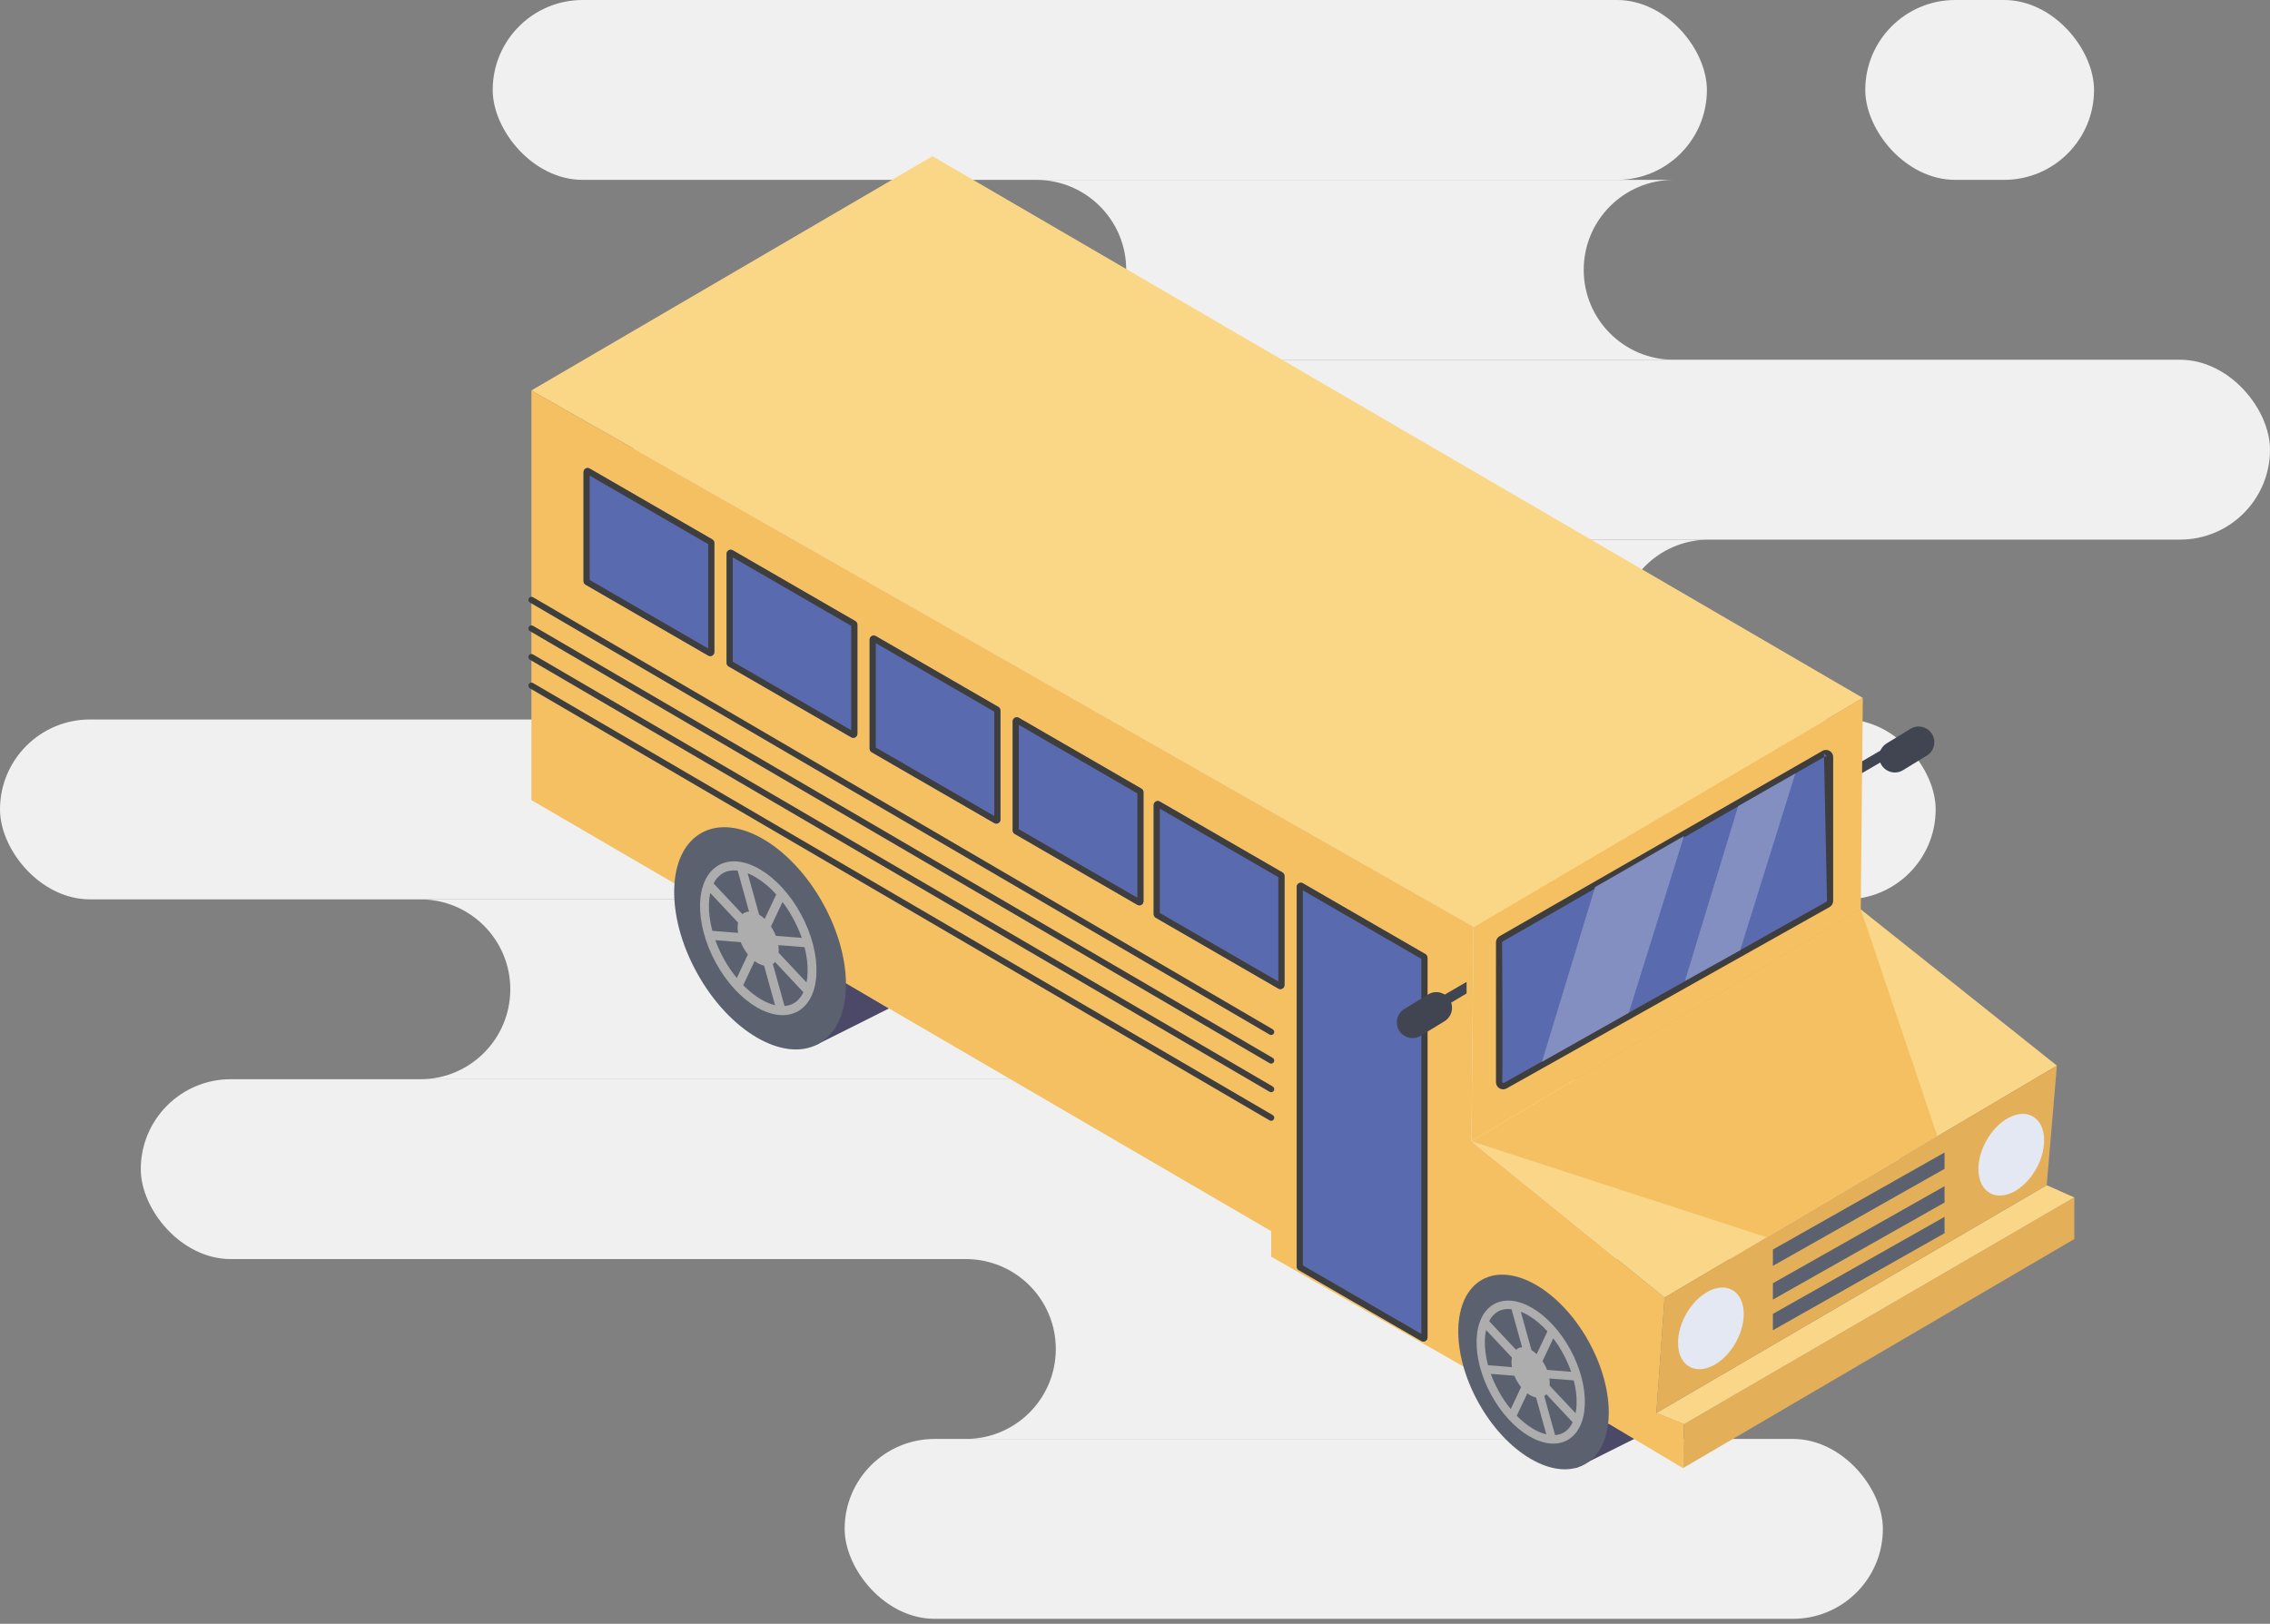 <svg width="116" height="83" viewBox="0 0 116 83" fill="none" xmlns="http://www.w3.org/2000/svg">
<rect x="0" y="0" width="116" height="83" fill="#808080" stroke="none"/>
<rect x="25.178" width="62.047" height="9.194" rx="4.597" fill="#F0F0F0"/>
<rect x="95.318" width="11.69" height="9.194" rx="4.597" fill="#F0F0F0"/>
<rect x="32.372" y="18.388" width="83.628" height="9.194" rx="4.597" fill="#F0F0F0"/>
<path fill-rule="evenodd" clip-rule="evenodd" d="M52.954 18.388H85.527C82.989 18.388 80.93 16.33 80.93 13.791C80.93 11.252 82.989 9.194 85.527 9.194H52.954C55.493 9.194 57.551 11.252 57.551 13.791C57.551 16.33 55.493 18.388 52.954 18.388Z" fill="#F0F0F0"/>
<rect x="98.915" y="45.97" width="98.915" height="9.194" rx="4.597" transform="rotate(-180 98.915 45.97)" fill="#F0F0F0"/>
<rect x="97.117" y="64.357" width="89.923" height="9.194" rx="4.597" transform="rotate(-180 97.117 64.357)" fill="#F0F0F0"/>
<rect x="96.217" y="82.745" width="53.054" height="9.194" rx="4.597" transform="rotate(-180 96.217 82.745)" fill="#F0F0F0"/>
<path fill-rule="evenodd" clip-rule="evenodd" d="M95.229 64.357C95.225 64.357 95.221 64.357 95.217 64.357L36.969 64.357L36.954 64.357L49.357 64.357C51.895 64.357 53.953 66.415 53.953 68.954C53.953 71.488 51.903 73.543 49.371 73.551L81.918 73.551C79.385 73.545 77.333 71.489 77.333 68.954C77.333 66.415 79.391 64.357 81.93 64.357L95.229 64.357Z" fill="#F0F0F0"/>
<path fill-rule="evenodd" clip-rule="evenodd" d="M42.264 32.179C42.264 34.717 40.207 36.774 37.67 36.776L87.124 36.776C87.157 36.776 87.191 36.776 87.225 36.775C84.732 36.721 82.728 34.684 82.728 32.179C82.728 29.674 84.732 27.637 87.225 27.583C87.191 27.582 87.157 27.582 87.124 27.582L28.876 27.582L28.87 27.582L37.666 27.582C40.205 27.582 42.264 29.64 42.264 32.179Z" fill="#F0F0F0"/>
<path fill-rule="evenodd" clip-rule="evenodd" d="M80.132 45.97L0.101 45.97L0.096 45.97L21.48 45.97C24.019 45.97 26.077 48.028 26.077 50.567C26.077 53.105 24.019 55.164 21.48 55.164L80.132 55.164C77.593 55.164 75.535 53.105 75.535 50.567C75.535 48.028 77.593 45.97 80.132 45.97Z" fill="#F0F0F0"/>
<path d="M96.027 38.682C96.027 38.402 96.173 38.143 96.411 37.997L97.627 37.254C98.161 36.928 98.847 37.312 98.847 37.939C98.847 38.218 98.701 38.477 98.463 38.623L97.248 39.366C96.713 39.693 96.027 39.308 96.027 38.682Z" fill="#404551"/>
<rect x="94.879" y="39.072" width="1.463" height="0.522" transform="rotate(-30.203 94.879 39.072)" fill="#404551"/>
<path d="M84.279 73.163L80.519 75.043L79.736 70.448L84.279 73.163Z" fill="#4B4868"/>
<path d="M45.431 51.546L41.672 53.426L40.889 48.831L45.431 51.546Z" fill="#4B4868"/>
<path d="M95.192 35.673L75.298 47.369L75.194 58.334L95.087 46.482L95.192 35.673Z" fill="#F4C061"/>
<path d="M76.602 55.314V48.169C76.602 48.094 76.642 48.025 76.707 47.988L93.207 38.516C93.346 38.436 93.52 38.536 93.52 38.697V46.046C93.52 46.122 93.479 46.191 93.413 46.228L76.913 55.496C76.774 55.575 76.602 55.474 76.602 55.314Z" fill="#5A6AAE"/>
<path fill-rule="evenodd" clip-rule="evenodd" d="M93.13 38.38C93.373 38.24 93.677 38.416 93.677 38.697V46.046C93.677 46.178 93.606 46.3 93.49 46.365L76.991 55.633C76.747 55.77 76.446 55.594 76.446 55.315V48.169C76.446 48.038 76.516 47.917 76.63 47.852L93.13 38.38ZM93.208 38.516L93.13 38.38L93.208 38.516C93.32 38.632 93.364 38.657 93.364 38.697L93.285 38.652L93.208 38.516L93.285 38.652C76.76 48.15 76.77 48.133 76.786 48.124L76.76 48.169C76.803 55.38 76.76 55.354 76.76 55.315L76.838 55.36L76.914 55.497L76.838 55.36C93.364 46.065 93.354 46.083 93.337 46.092L93.364 46.046" fill="#3E3E3E"/>
<path d="M47.624 8L95.138 35.673L75.297 47.369L27.156 19.957L47.624 8Z" fill="#FAD687"/>
<path d="M47.676 8L95.191 35.673L75.35 47.369L27.209 19.957L47.676 8Z" fill="#FAD687"/>
<path d="M27.156 40.895V19.957L75.297 47.369L75.193 58.334L85.061 66.323L84.643 72.223L86.053 72.797L86.001 75.043L82.242 72.797L74.827 69.874L64.959 64.234V62.929L27.156 40.895Z" fill="#F4C061"/>
<path d="M29.82 24.131C29.82 23.97 29.994 23.869 30.133 23.95L36.399 27.572C36.464 27.609 36.503 27.678 36.503 27.753V33.327C36.503 33.488 36.329 33.589 36.19 33.508L29.924 29.886C29.86 29.848 29.82 29.779 29.82 29.705V24.131Z" fill="#5A6AAE"/>
<path fill-rule="evenodd" clip-rule="evenodd" d="M30.133 24.311V29.645L36.19 33.146V27.813L30.133 24.311ZM30.133 23.95C29.994 23.869 29.82 23.97 29.82 24.131V29.705C29.82 29.779 29.86 29.848 29.924 29.886L36.19 33.508C36.329 33.589 36.503 33.488 36.503 33.327V27.753C36.503 27.678 36.464 27.609 36.399 27.572L30.133 23.95Z" fill="#3E3E3E"/>
<path d="M106 61.206L86.054 72.797L86.002 75.043L106 63.332V61.206Z" fill="#E3B059"/>
<path d="M75.194 58.334L95.087 46.481L105.112 54.47L85.062 66.323L75.194 58.334Z" fill="#FAD688"/>
<ellipse rx="3.675" ry="6.162" transform="matrix(-0.875 0.485 0.485 0.875 38.841 47.962)" fill="#5B616F"/>
<path d="M37.13 28.308C37.13 28.147 37.304 28.047 37.443 28.127L43.709 31.749C43.773 31.787 43.813 31.856 43.813 31.93V37.505C43.813 37.665 43.639 37.766 43.5 37.685L37.234 34.063C37.17 34.026 37.13 33.957 37.13 33.882V28.308Z" fill="#5A6AAE"/>
<path fill-rule="evenodd" clip-rule="evenodd" d="M37.443 28.489V33.822L43.5 37.324V31.99L37.443 28.489ZM37.443 28.127C37.304 28.047 37.13 28.147 37.13 28.308V33.882C37.13 33.957 37.17 34.026 37.234 34.063L43.5 37.685C43.639 37.766 43.813 37.665 43.813 37.505V31.93C43.813 31.856 43.773 31.787 43.709 31.749L37.443 28.127Z" fill="#3E3E3E"/>
<path d="M44.44 32.694C44.44 32.533 44.614 32.432 44.753 32.513L51.019 36.135C51.083 36.172 51.123 36.241 51.123 36.316V41.89C51.123 42.051 50.949 42.151 50.81 42.071L44.544 38.449C44.48 38.411 44.44 38.342 44.44 38.268V32.694Z" fill="#5A6AAE"/>
<path fill-rule="evenodd" clip-rule="evenodd" d="M44.753 32.874V38.208L50.81 41.709V36.376L44.753 32.874ZM44.753 32.513C44.614 32.432 44.44 32.533 44.44 32.694V38.268C44.44 38.342 44.48 38.411 44.544 38.449L50.81 42.071C50.949 42.151 51.123 42.051 51.123 41.89V36.316C51.123 36.241 51.083 36.172 51.019 36.135L44.753 32.513Z" fill="#3E3E3E"/>
<path d="M51.75 36.871C51.75 36.71 51.924 36.609 52.063 36.69L58.329 40.312C58.393 40.35 58.433 40.419 58.433 40.493V46.067C58.433 46.228 58.259 46.329 58.12 46.248L51.854 42.626C51.789 42.589 51.75 42.52 51.75 42.445V36.871Z" fill="#5A6AAE"/>
<path fill-rule="evenodd" clip-rule="evenodd" d="M52.063 37.052V42.385L58.12 45.886V40.553L52.063 37.052ZM52.063 36.69C51.924 36.609 51.75 36.71 51.75 36.871V42.445C51.75 42.52 51.789 42.589 51.854 42.626L58.12 46.248C58.259 46.329 58.433 46.228 58.433 46.067V40.493C58.433 40.419 58.393 40.35 58.329 40.312L52.063 36.69Z" fill="#3E3E3E"/>
<path d="M58.955 41.153C58.955 40.992 59.129 40.891 59.269 40.972L65.534 44.594C65.599 44.631 65.639 44.7 65.639 44.775V50.349C65.639 50.51 65.464 50.611 65.325 50.53L59.059 46.908C58.995 46.87 58.955 46.801 58.955 46.727V41.153Z" fill="#5A6AAE"/>
<path fill-rule="evenodd" clip-rule="evenodd" d="M59.269 41.334V46.667L65.325 50.168V44.835L59.269 41.334ZM59.269 40.972C59.129 40.891 58.955 40.992 58.955 41.153V46.727C58.955 46.801 58.995 46.87 59.059 46.908L65.325 50.53C65.464 50.611 65.639 50.51 65.639 50.349V44.775C65.639 44.7 65.599 44.631 65.534 44.594L59.269 40.972Z" fill="#3E3E3E"/>
<path d="M66.264 45.329C66.264 45.169 66.438 45.068 66.577 45.148L72.843 48.771C72.907 48.808 72.947 48.877 72.947 48.952V68.363C72.947 68.523 72.773 68.624 72.634 68.543L66.368 64.921C66.304 64.884 66.264 64.815 66.264 64.74V45.329Z" fill="#5A6AAE"/>
<path fill-rule="evenodd" clip-rule="evenodd" d="M66.577 45.51V64.68L72.634 68.182V49.012L66.577 45.51ZM66.577 45.148C66.438 45.068 66.264 45.169 66.264 45.329V64.74C66.264 64.815 66.304 64.884 66.368 64.921L72.634 68.543C72.773 68.624 72.947 68.523 72.947 68.363V48.952C72.947 48.877 72.907 48.808 72.843 48.771L66.577 45.148Z" fill="#3E3E3E"/>
<path fill-rule="evenodd" clip-rule="evenodd" d="M27.021 30.582C27.065 30.507 27.161 30.482 27.236 30.526L65.039 52.612C65.113 52.656 65.138 52.752 65.095 52.827C65.051 52.901 64.955 52.926 64.88 52.883L27.078 30.796C27.003 30.753 26.978 30.657 27.021 30.582Z" fill="#3E3E3E"/>
<path fill-rule="evenodd" clip-rule="evenodd" d="M27.021 32.044C27.065 31.969 27.161 31.944 27.236 31.988L65.039 54.074C65.113 54.118 65.138 54.214 65.095 54.288C65.051 54.363 64.955 54.388 64.88 54.345L27.078 32.258C27.003 32.215 26.978 32.119 27.021 32.044Z" fill="#3E3E3E"/>
<path fill-rule="evenodd" clip-rule="evenodd" d="M27.021 33.506C27.065 33.431 27.161 33.406 27.236 33.45L65.039 55.536C65.113 55.58 65.138 55.676 65.095 55.75C65.051 55.825 64.955 55.85 64.88 55.807L27.078 33.72C27.003 33.676 26.978 33.581 27.021 33.506Z" fill="#3E3E3E"/>
<path fill-rule="evenodd" clip-rule="evenodd" d="M27.021 34.968C27.065 34.893 27.161 34.868 27.236 34.912L65.039 56.998C65.113 57.042 65.138 57.138 65.095 57.212C65.051 57.287 64.955 57.312 64.88 57.269L27.078 35.182C27.003 35.138 26.978 35.042 27.021 34.968Z" fill="#3E3E3E"/>
<ellipse rx="3.219" ry="5.397" transform="matrix(-0.875 0.485 0.485 0.875 78.365 70.128)" fill="#5B616F"/>
<path d="M104.589 60.58L84.644 72.223L86.053 72.798L105.999 61.206L104.589 60.58Z" fill="#FAD688"/>
<path d="M85.061 66.323L84.644 72.223L104.589 60.579L105.111 54.47L85.061 66.323Z" fill="#E3B059"/>
<path d="M90.597 63.869L99.369 58.909V59.744L90.597 64.704V63.869Z" fill="#5B616F"/>
<path d="M90.597 65.592L99.369 60.632V61.467L90.597 66.428V65.592Z" fill="#5B616F"/>
<path d="M90.597 67.159L99.369 62.198V63.034L90.597 67.994V67.159Z" fill="#5B616F"/>
<ellipse cx="87.429" cy="67.899" rx="1.462" ry="2.245" transform="rotate(29.008 87.429 67.899)" fill="#E4E8F3"/>
<ellipse cx="102.779" cy="59.023" rx="1.462" ry="2.245" transform="rotate(29.008 102.779 59.023)" fill="#E4E8F3"/>
<path d="M99.003 58.073L95.087 46.481L75.194 58.334L90.283 63.242L99.003 58.073Z" fill="#F4C061"/>
<path d="M88.82 41.208L91.744 39.537L88.925 48.57L86.105 50.136L88.82 41.208Z" fill="#838FC1"/>
<path d="M81.51 45.344L86.054 42.733L83.234 51.766L78.795 54.273L81.51 45.344Z" fill="#838FC1"/>
<path d="M71.381 52.257C71.381 51.978 71.526 51.719 71.765 51.573L72.98 50.83C73.515 50.504 74.201 50.888 74.201 51.514C74.201 51.794 74.055 52.053 73.817 52.199L72.601 52.942C72.067 53.268 71.381 52.884 71.381 52.257Z" fill="#404551"/>
<path d="M73.679 50.925L74.944 50.189L74.944 50.779L73.942 51.376L73.679 50.925Z" fill="#404551"/>
<path fill-rule="evenodd" clip-rule="evenodd" d="M77.507 72.365C77.776 72.64 78.056 72.863 78.333 73.027C78.576 73.171 78.806 73.266 79.018 73.316L78.496 71.434C78.35 71.406 78.196 71.332 78.048 71.219L77.507 72.365ZM77.201 72.023L77.729 70.904C77.647 70.802 77.57 70.687 77.502 70.562C77.458 70.482 77.42 70.401 77.387 70.32L76.182 70.225C76.283 70.506 76.41 70.79 76.564 71.073C76.755 71.426 76.971 71.744 77.201 72.023ZM76.042 69.783L77.262 69.879C77.233 69.702 77.233 69.535 77.261 69.39L75.94 67.981C75.905 68.139 75.884 68.314 75.878 68.506C75.866 68.894 75.919 69.328 76.042 69.783ZM76.098 67.528L77.47 68.991C77.495 68.969 77.522 68.949 77.552 68.932C77.623 68.892 77.701 68.871 77.783 68.868L77.242 66.92C76.972 66.888 76.735 66.932 76.542 67.041C76.364 67.142 76.212 67.305 76.098 67.528ZM77.715 67.045C77.842 67.095 77.975 67.161 78.111 67.242C78.436 67.435 78.766 67.708 79.076 68.051L78.526 69.215C78.44 69.133 78.35 69.064 78.26 69.009L77.715 67.045ZM79.374 68.41L78.825 69.573C78.863 69.63 78.899 69.69 78.933 69.752C78.981 69.841 79.022 69.93 79.057 70.02L80.288 70.117C80.183 69.813 80.048 69.503 79.881 69.196C79.726 68.91 79.555 68.648 79.374 68.41ZM80.421 70.558L79.176 70.46C79.195 70.588 79.199 70.71 79.188 70.823L80.515 72.238C80.544 72.093 80.561 71.935 80.567 71.763C80.578 71.396 80.531 70.987 80.421 70.558ZM80.366 72.701L79.021 71.266C78.989 71.303 78.954 71.336 78.914 71.362L79.467 73.356C79.629 73.343 79.775 73.299 79.902 73.228C80.091 73.121 80.251 72.945 80.366 72.701ZM76.195 71.282C77.236 73.198 78.987 74.237 80.106 73.604C81.226 72.97 81.29 70.903 80.249 68.987C79.208 67.071 77.457 66.032 76.338 66.665C75.219 67.299 75.155 69.366 76.195 71.282Z" fill="#ADADAD"/>
<path fill-rule="evenodd" clip-rule="evenodd" d="M37.98 50.358C38.269 50.653 38.57 50.892 38.868 51.069C39.13 51.225 39.378 51.326 39.607 51.38L39.045 49.356C38.888 49.326 38.722 49.246 38.562 49.124L37.98 50.358ZM37.651 49.99L38.219 48.786C38.13 48.676 38.048 48.553 37.974 48.418C37.928 48.332 37.887 48.245 37.852 48.158L36.554 48.056C36.663 48.357 36.8 48.664 36.965 48.968C37.171 49.347 37.404 49.69 37.651 49.99ZM36.404 47.58L37.717 47.683C37.686 47.493 37.686 47.314 37.716 47.157L36.294 45.642C36.257 45.812 36.234 46 36.227 46.207C36.214 46.624 36.272 47.091 36.404 47.58ZM36.464 45.154L37.94 46.728C37.968 46.704 37.997 46.683 38.029 46.665C38.105 46.622 38.189 46.599 38.278 46.596L37.697 44.502C37.405 44.466 37.149 44.514 36.942 44.632C36.751 44.74 36.587 44.915 36.464 45.154ZM38.205 44.636C38.342 44.69 38.483 44.76 38.629 44.847C38.979 45.055 39.334 45.349 39.668 45.718L39.077 46.969C38.984 46.881 38.888 46.807 38.792 46.749L38.205 44.636ZM39.988 46.104L39.398 47.355C39.438 47.416 39.477 47.48 39.513 47.547C39.565 47.642 39.61 47.739 39.647 47.835L40.971 47.939C40.858 47.612 40.712 47.279 40.532 46.949C40.366 46.642 40.182 46.36 39.988 46.104ZM41.114 48.414L39.775 48.309C39.796 48.446 39.8 48.577 39.788 48.698L41.215 50.22C41.246 50.064 41.265 49.894 41.27 49.709C41.282 49.315 41.231 48.875 41.114 48.414ZM41.055 50.718L39.608 49.175C39.575 49.215 39.536 49.249 39.494 49.278L40.089 51.422C40.263 51.409 40.42 51.362 40.556 51.285C40.758 51.17 40.931 50.98 41.055 50.718ZM36.569 49.192C37.688 51.253 39.572 52.371 40.775 51.689C41.979 51.008 42.048 48.785 40.928 46.724C39.809 44.664 37.926 43.546 36.722 44.227C35.519 44.909 35.45 47.131 36.569 49.192Z" fill="#ADADAD"/>
</svg>
